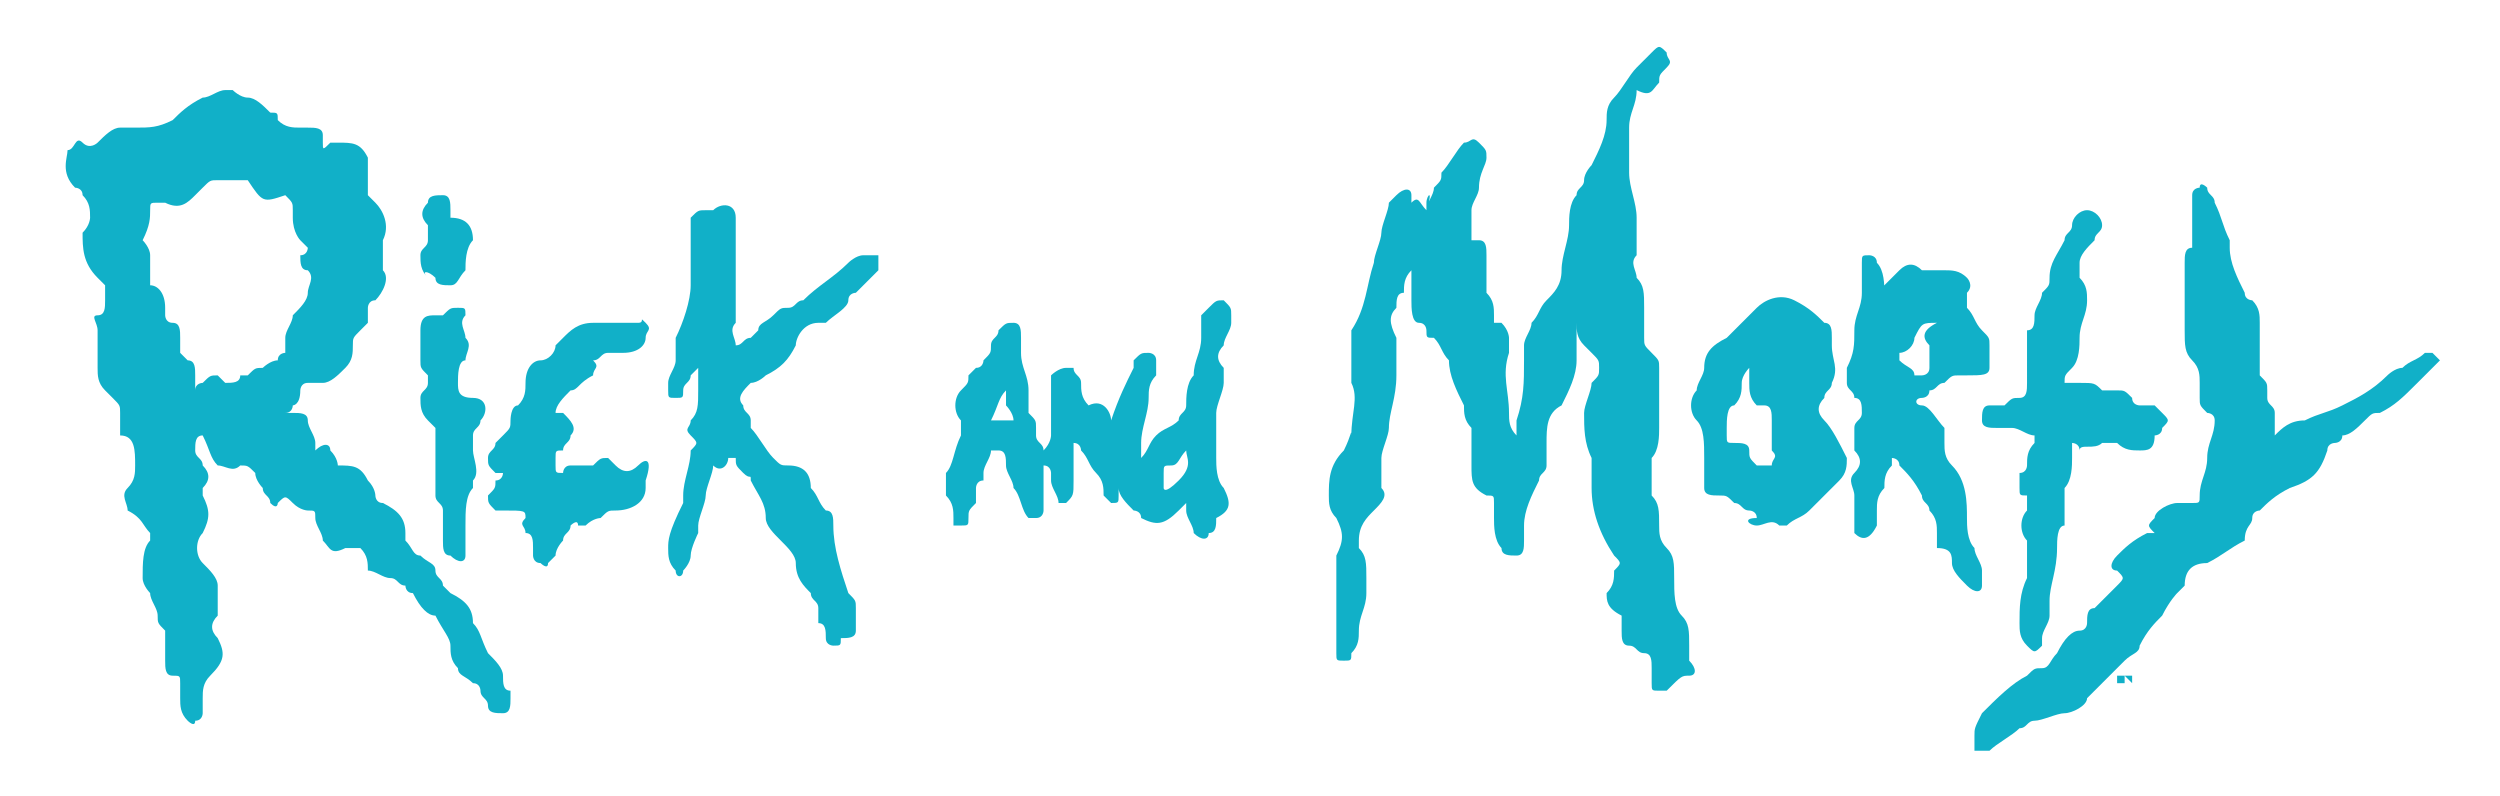 <?xml version="1.0" encoding="utf-8"?>
<!-- Generator: Adobe Illustrator 25.0.1, SVG Export Plug-In . SVG Version: 6.00 Build 0)  -->
<svg version="1.1" id="Layer_1" xmlns="http://www.w3.org/2000/svg" xmlns:xlink="http://www.w3.org/1999/xlink" x="0px" y="0px"
	 viewBox="0 0 33.3 10.6" style="enable-background:new 0 0 33.3 10.6;" xml:space="preserve">
<style type="text/css">
	.st0{fill:#11B0C8;}
</style>
<g>
	<path class="st0" d="M22.5,8.6c0-0.2,0-0.3-0.1-0.4c-0.1-0.1-0.1-0.3-0.1-0.5v0c0-0.2,0-0.3-0.1-0.4c-0.1-0.1-0.1-0.2-0.1-0.3
		c0-0.2,0-0.3-0.1-0.4C22,6.4,22,6.2,22,6.1c0.1-0.1,0.1-0.3,0.1-0.4c0-0.1,0-0.2,0-0.3c0-0.1,0-0.2,0-0.2c0-0.1,0-0.2,0-0.3
		c0-0.1,0-0.1-0.1-0.2c-0.1-0.1-0.1-0.1-0.1-0.2c0-0.1,0-0.2,0-0.3c0,0,0,0,0-0.1c0-0.2,0-0.3-0.1-0.4c0-0.1-0.1-0.2,0-0.3
		c0-0.2,0-0.3,0-0.5c0-0.2-0.1-0.4-0.1-0.6c0-0.1,0-0.1,0-0.2c0-0.1,0-0.3,0-0.4c0-0.2,0.1-0.3,0.1-0.5C22,1.3,22,1.2,22.1,1.1
		c0-0.1,0-0.1,0.1-0.2s0-0.1,0-0.2c-0.1-0.1-0.1-0.1-0.2,0s-0.1,0.1-0.2,0.2c-0.1,0.1-0.2,0.3-0.3,0.4c-0.1,0.1-0.1,0.2-0.1,0.3
		c0,0.2-0.1,0.4-0.2,0.6c0,0-0.1,0.1-0.1,0.2c0,0.1-0.1,0.1-0.1,0.2c-0.1,0.1-0.1,0.3-0.1,0.4c0,0.2-0.1,0.4-0.1,0.6
		c0,0.2-0.1,0.3-0.2,0.4c-0.1,0.1-0.1,0.2-0.2,0.3c0,0.1-0.1,0.2-0.1,0.3c0,0.1,0,0.1,0,0.2c0,0.3,0,0.5-0.1,0.8c0,0.1,0,0.1,0,0.2
		h0c-0.1-0.1-0.1-0.2-0.1-0.3c0-0.3-0.1-0.5,0-0.8c0-0.1,0-0.2,0-0.2s0-0.1-0.1-0.2c0,0,0,0-0.1,0c0,0,0-0.1,0-0.1
		c0-0.1,0-0.2-0.1-0.3c0-0.1,0-0.1,0-0.2c0-0.1,0-0.2,0-0.3c0-0.1,0-0.2-0.1-0.2c0,0,0,0-0.1,0c0,0,0-0.1,0-0.1c0-0.1,0-0.2,0-0.3
		s0.1-0.2,0.1-0.3c0-0.2,0.1-0.3,0.1-0.4c0-0.1,0-0.1-0.1-0.2s-0.1,0-0.2,0c-0.1,0.1-0.2,0.3-0.3,0.4c0,0.1,0,0.1-0.1,0.2
		c0,0.1-0.1,0.2-0.1,0.3C19.1,2.5,19,2.6,19,2.7c0,0,0,0,0,0.1c-0.1-0.1-0.1-0.2-0.2-0.1c0,0,0,0,0-0.1c0-0.1-0.1-0.1-0.2,0
		c0,0-0.1,0.1-0.1,0.1c0,0.1-0.1,0.3-0.1,0.4c0,0.1-0.1,0.3-0.1,0.4c-0.1,0.3-0.1,0.6-0.3,0.9c0,0,0,0.1,0,0.1c0,0.2,0,0.4,0,0.6
		c0.1,0.2,0,0.4,0,0.7C18,5.7,18,5.8,17.9,6c-0.2,0.2-0.2,0.4-0.2,0.6c0,0.1,0,0.2,0.1,0.3c0.1,0.2,0.1,0.3,0,0.5c0,0,0,0.1,0,0.1
		c0,0.1,0,0.2,0,0.3c0,0,0,0.1,0,0.2c0,0.2,0,0.4,0,0.6c0,0,0,0.1,0,0.1c0,0.1,0,0.1,0.1,0.1s0.1,0,0.1-0.1c0.1-0.1,0.1-0.2,0.1-0.3
		c0-0.2,0.1-0.3,0.1-0.5c0-0.1,0-0.2,0-0.2c0-0.2,0-0.3-0.1-0.4c0,0,0-0.1,0-0.1c0-0.2,0.1-0.3,0.2-0.4c0.1-0.1,0.2-0.2,0.1-0.3
		c0,0,0-0.1,0-0.1c0-0.1,0-0.2,0-0.3c0-0.1,0.1-0.3,0.1-0.4c0-0.2,0.1-0.4,0.1-0.7c0-0.2,0-0.3,0-0.5c-0.1-0.2-0.1-0.3,0-0.4
		c0-0.1,0-0.2,0.1-0.2c0-0.1,0-0.2,0.1-0.3c0,0.1,0,0.1,0,0.1c0,0.1,0,0.2,0,0.3c0,0.1,0,0.3,0.1,0.3c0.1,0,0.1,0.1,0.1,0.1
		c0,0.1,0,0.1,0.1,0.1c0.1,0.1,0.1,0.2,0.2,0.3v0c0,0.2,0.1,0.4,0.2,0.6c0,0.1,0,0.2,0.1,0.3c0,0.1,0,0.1,0,0.2c0,0.1,0,0.2,0,0.3
		c0,0.2,0,0.3,0.2,0.4c0.1,0,0.1,0,0.1,0.1c0,0.1,0,0.1,0,0.2c0,0.1,0,0.3,0.1,0.4c0,0.1,0.1,0.1,0.2,0.1c0.1,0,0.1-0.1,0.1-0.2
		c0-0.1,0-0.2,0-0.2c0-0.2,0.1-0.4,0.2-0.6c0-0.1,0.1-0.1,0.1-0.2c0-0.1,0-0.2,0-0.3c0-0.2,0-0.4,0.2-0.5l0,0
		c0.1-0.2,0.2-0.4,0.2-0.6c0-0.2,0-0.3,0-0.5c0,0,0-0.1,0-0.1c0,0,0,0.1,0,0.1c0,0.1,0,0.2,0.1,0.3c0,0,0,0,0.1,0.1
		c0.1,0.1,0.1,0.1,0.1,0.2c0,0.1,0,0.1-0.1,0.2c0,0.1-0.1,0.3-0.1,0.4c0,0.2,0,0.4,0.1,0.6c0,0,0,0.1,0,0.1c0,0.1,0,0.2,0,0.3
		c0,0.3,0.1,0.6,0.3,0.9c0.1,0.1,0.1,0.1,0,0.2c0,0.1,0,0.2-0.1,0.3c0,0.1,0,0.2,0.2,0.3l0,0c0,0.1,0,0.1,0,0.2c0,0.1,0,0.2,0.1,0.2
		c0.1,0,0.1,0.1,0.2,0.1c0.1,0,0.1,0.1,0.1,0.2s0,0.1,0,0.2c0,0.1,0,0.1,0.1,0.1c0,0,0.1,0,0.1,0h0l0,0C22.4,9,22.4,9,22.5,9
		c0.1,0,0.1-0.1,0-0.2C22.5,8.7,22.5,8.7,22.5,8.6"/>
	<path class="st0" d="M6.7,9c0-0.1-0.1-0.2-0.2-0.3C6.4,8.5,6.4,8.4,6.3,8.3C6.3,8.1,6.2,8,6,7.9C6,7.9,6,7.9,5.9,7.8
		c0-0.1-0.1-0.1-0.1-0.2c0-0.1-0.1-0.1-0.2-0.2c-0.1,0-0.1-0.1-0.2-0.2c0,0,0-0.1,0-0.1c0-0.2-0.1-0.3-0.3-0.4
		c-0.1,0-0.1-0.1-0.1-0.1C5,6.6,5,6.5,4.9,6.4C4.8,6.2,4.7,6.2,4.5,6.2h0c0,0,0-0.1-0.1-0.2C4.4,5.9,4.3,5.9,4.2,6h0c0,0,0,0,0-0.1
		c0-0.1-0.1-0.2-0.1-0.3c0-0.1-0.1-0.1-0.2-0.1c0,0-0.1,0-0.1,0c0.1,0,0.1-0.1,0.1-0.1C3.9,5.4,4,5.4,4,5.2c0,0,0-0.1,0.1-0.1
		c0,0,0.1,0,0.2,0c0.1,0,0.2-0.1,0.3-0.2c0.1-0.1,0.1-0.2,0.1-0.3c0-0.1,0-0.1,0.1-0.2c0,0,0.1-0.1,0.1-0.1c0-0.1,0-0.1,0-0.2
		C4.9,4.1,4.9,4,5,4c0.1-0.1,0.2-0.3,0.1-0.4c0-0.1,0-0.3,0-0.4C5.2,3,5.1,2.8,5,2.7c0,0-0.1-0.1-0.1-0.1c0,0,0-0.1,0-0.1
		c0-0.1,0-0.2,0-0.3c0,0,0-0.1,0-0.1C4.8,1.9,4.7,1.9,4.5,1.9c0,0-0.1,0-0.1,0C4.3,2,4.3,2,4.3,1.9c0,0,0-0.1,0-0.1
		c0-0.1-0.1-0.1-0.2-0.1c0,0-0.1,0-0.1,0c-0.1,0-0.2,0-0.3-0.1C3.7,1.5,3.7,1.5,3.6,1.5C3.5,1.4,3.4,1.3,3.3,1.3
		c-0.1,0-0.2-0.1-0.2-0.1c0,0-0.1,0-0.1,0c-0.1,0-0.2,0.1-0.3,0.1C2.5,1.4,2.4,1.5,2.3,1.6C2.1,1.7,2,1.7,1.8,1.7h0
		c-0.1,0-0.2,0-0.2,0c-0.1,0-0.2,0.1-0.3,0.2c0,0-0.1,0.1-0.2,0S1,2,0.9,2C0.9,2.1,0.8,2.3,1,2.5c0,0,0.1,0,0.1,0.1
		c0.1,0.1,0.1,0.2,0.1,0.3c0,0,0,0.1-0.1,0.2c0,0.2,0,0.4,0.2,0.6c0,0,0.1,0.1,0.1,0.1C1.4,3.8,1.4,3.9,1.4,4c0,0.1,0,0.2-0.1,0.2
		s0,0.1,0,0.2c0,0,0,0.1,0,0.1c0,0.1,0,0.1,0,0.2c0,0.1,0,0.1,0,0.2c0,0.1,0,0.2,0.1,0.3c0,0,0.1,0.1,0.1,0.1
		c0.1,0.1,0.1,0.1,0.1,0.2c0,0.1,0,0.2,0,0.3C1.8,5.8,1.8,6,1.8,6.2c0,0.1,0,0.2-0.1,0.3c-0.1,0.1,0,0.2,0,0.3C1.9,6.9,1.9,7,2,7.1
		c0,0.1,0,0.1,0,0.1C1.9,7.3,1.9,7.5,1.9,7.7C1.9,7.8,2,7.9,2,7.9C2,8,2.1,8.1,2.1,8.2c0,0.1,0,0.1,0.1,0.2c0,0,0,0,0,0.1
		c0,0.1,0,0.2,0,0.3c0,0.1,0,0.2,0.1,0.2C2.4,9,2.4,9,2.4,9.1s0,0.1,0,0.2c0,0.1,0,0.2,0.1,0.3c0,0,0.1,0.1,0.1,0
		c0.1,0,0.1-0.1,0.1-0.1c0-0.1,0-0.1,0-0.2c0-0.1,0-0.2,0.1-0.3l0,0C3,8.8,3,8.7,2.9,8.5c-0.1-0.1-0.1-0.2,0-0.3c0-0.1,0-0.1,0-0.2
		c0-0.1,0-0.1,0-0.2c0-0.1-0.1-0.2-0.2-0.3c-0.1-0.1-0.1-0.3,0-0.4v0c0.1-0.2,0.1-0.3,0-0.5c0,0,0-0.1,0-0.1c0.1-0.1,0.1-0.2,0-0.3
		c0-0.1-0.1-0.1-0.1-0.2c0-0.1,0-0.2,0.1-0.2C2.8,6,2.8,6.1,2.9,6.2C3,6.2,3.1,6.3,3.2,6.2c0.1,0,0.1,0,0.2,0.1
		c0,0.1,0.1,0.2,0.1,0.2c0,0.1,0.1,0.1,0.1,0.2c0.1,0.1,0.1,0,0.1,0c0.1-0.1,0.1-0.1,0.2,0C4,6.8,4.1,6.8,4.1,6.8
		c0.1,0,0.1,0,0.1,0.1c0,0.1,0.1,0.2,0.1,0.3c0.1,0.1,0.1,0.2,0.3,0.1c0,0,0,0,0.1,0c0.1,0,0.1,0,0.1,0c0.1,0.1,0.1,0.2,0.1,0.3
		C5,7.6,5.1,7.7,5.2,7.7c0.1,0,0.1,0.1,0.2,0.1c0,0,0,0.1,0.1,0.1c0.1,0.2,0.2,0.3,0.3,0.3l0,0C5.9,8.4,6,8.5,6,8.6
		C6,8.7,6,8.8,6.1,8.9c0,0.1,0.1,0.1,0.2,0.2c0.1,0,0.1,0.1,0.1,0.1c0,0.1,0.1,0.1,0.1,0.2c0,0.1,0.1,0.1,0.2,0.1s0.1-0.1,0.1-0.2
		c0,0,0-0.1,0-0.1C6.7,9.2,6.7,9.1,6.7,9 M3.7,4.8C3.7,4.8,3.7,4.8,3.7,4.8c-0.1,0-0.2,0.1-0.2,0.1c-0.1,0-0.1,0-0.2,0.1
		C3.3,5,3.2,5,3.2,5c0,0.1-0.1,0.1-0.2,0.1c0,0,0,0-0.1-0.1C2.8,5,2.8,5,2.7,5.1c0,0-0.1,0-0.1,0.1c0-0.1,0-0.1,0-0.1
		c0,0,0-0.1,0-0.1c0-0.1,0-0.2-0.1-0.2c0,0-0.1-0.1-0.1-0.1c0-0.1,0-0.1,0-0.2c0-0.1,0-0.2-0.1-0.2c-0.1,0-0.1-0.1-0.1-0.1
		c0,0,0-0.1,0-0.1c0-0.2-0.1-0.3-0.2-0.3c0,0,0,0,0-0.1c0-0.1,0-0.2,0-0.3c0-0.1-0.1-0.2-0.1-0.2C2,3,2,2.9,2,2.8
		c0-0.1,0-0.1,0.1-0.1c0,0,0,0,0.1,0c0.2,0.1,0.3,0,0.4-0.1c0,0,0,0,0.1-0.1c0.1-0.1,0.1-0.1,0.2-0.1c0.1,0,0.1,0,0.2,0
		c0.1,0,0.2,0,0.2,0c0.2,0.3,0.2,0.3,0.5,0.2c0.1,0.1,0.1,0.1,0.1,0.2c0,0.1,0,0.1,0,0.1C3.9,3.1,4,3.2,4,3.2c0,0,0.1,0.1,0.1,0.1
		c0,0,0,0.1-0.1,0.1C4,3.5,4,3.6,4.1,3.6c0.1,0.1,0,0.2,0,0.3v0C4.1,4,4,4.1,3.9,4.2C3.9,4.3,3.8,4.4,3.8,4.5c0,0.1,0,0.1,0,0.2
		C3.8,4.7,3.7,4.7,3.7,4.8"/>
	<path class="st0" d="M32.4,4.7c0,0-0.1,0-0.1,0c-0.1,0.1-0.2,0.1-0.3,0.2c-0.1,0-0.2,0.1-0.2,0.1c-0.2,0.2-0.4,0.3-0.6,0.4h0
		c-0.2,0.1-0.3,0.1-0.5,0.2c-0.2,0-0.3,0.1-0.4,0.2c0,0,0-0.1,0-0.1c0-0.1,0-0.2,0-0.2c0-0.1-0.1-0.1-0.1-0.2c0,0,0-0.1,0-0.1
		c0-0.1,0-0.1-0.1-0.2c0,0,0-0.1,0-0.1c0-0.2,0-0.4,0-0.6c0-0.1,0-0.2-0.1-0.3c0,0-0.1,0-0.1-0.1c-0.1-0.2-0.2-0.4-0.2-0.6
		c0,0,0,0,0-0.1c-0.1-0.2-0.1-0.3-0.2-0.5c0-0.1-0.1-0.1-0.1-0.2c0,0-0.1-0.1-0.1,0c0,0-0.1,0-0.1,0.1c0,0.1,0,0.1,0,0.2
		c0,0.2,0,0.3,0,0.5c-0.1,0-0.1,0.1-0.1,0.2c0,0.1,0,0.2,0,0.3c0,0.1,0,0.1,0,0.2c0,0.1,0,0.3,0,0.4c0,0.2,0,0.3,0.1,0.4
		c0.1,0.1,0.1,0.2,0.1,0.3c0,0.1,0,0.1,0,0.2s0,0.1,0.1,0.2c0,0,0.1,0,0.1,0.1c0,0.2-0.1,0.3-0.1,0.5c0,0.2-0.1,0.3-0.1,0.5
		c0,0.1,0,0.1-0.1,0.1c0,0-0.1,0-0.2,0c-0.1,0-0.3,0.1-0.3,0.2c-0.1,0.1-0.1,0.1,0,0.2v0v0c0,0,0,0-0.1,0c-0.2,0.1-0.3,0.2-0.4,0.3
		c-0.1,0.1-0.1,0.2,0,0.2c0.1,0.1,0.1,0.1,0,0.2c-0.1,0.1-0.2,0.2-0.3,0.3c-0.1,0-0.1,0.1-0.1,0.2c0,0,0,0.1-0.1,0.1
		c-0.1,0-0.2,0.1-0.3,0.3c-0.1,0.1-0.1,0.2-0.2,0.2c-0.1,0-0.1,0-0.2,0.1c-0.2,0.1-0.4,0.3-0.6,0.5c-0.1,0.2-0.1,0.2-0.1,0.3
		c0,0.1,0,0.1,0,0.2c0.1,0,0.1,0,0.2,0l0,0c0.1-0.1,0.3-0.2,0.4-0.3c0.1,0,0.1-0.1,0.2-0.1c0.1,0,0.3-0.1,0.4-0.1
		c0.1,0,0.3-0.1,0.3-0.2c0.1-0.1,0.3-0.3,0.4-0.4c0,0,0,0,0.1-0.1c0.1-0.1,0.2-0.1,0.2-0.2c0.1-0.2,0.2-0.3,0.3-0.4
		C28.9,8,29,7.9,29,7.9c0,0,0.1-0.1,0.1-0.1c0-0.2,0.1-0.3,0.3-0.3c0.2-0.1,0.3-0.2,0.5-0.3C29.9,7,30,7,30,6.9
		c0-0.1,0.1-0.1,0.1-0.1c0.1-0.1,0.2-0.2,0.4-0.3c0.3-0.1,0.4-0.2,0.5-0.5c0-0.1,0.1-0.1,0.1-0.1c0,0,0.1,0,0.1-0.1
		c0.1,0,0.2-0.1,0.3-0.2c0.1-0.1,0.1-0.1,0.2-0.1c0.2-0.1,0.3-0.2,0.5-0.4c0.1-0.1,0.2-0.2,0.3-0.3C32.5,4.8,32.5,4.8,32.4,4.7"/>
	<path class="st0" d="M16.3,6.5c-0.1-0.1-0.1-0.3-0.1-0.4c0-0.1,0-0.2,0-0.3c0-0.1,0-0.2,0-0.3c0-0.1,0.1-0.3,0.1-0.4
		c0-0.1,0-0.1,0-0.2c-0.1-0.1-0.1-0.2,0-0.3c0-0.1,0.1-0.2,0.1-0.3c0,0,0-0.1,0-0.1c0-0.1,0-0.1-0.1-0.2c-0.1,0-0.1,0-0.2,0.1
		c0,0-0.1,0.1-0.1,0.1C16,4.4,16,4.5,16,4.5c0,0.2-0.1,0.3-0.1,0.5v0c-0.1,0.1-0.1,0.3-0.1,0.4c0,0.1-0.1,0.1-0.1,0.2
		c-0.1,0.1-0.2,0.1-0.3,0.2c-0.1,0.1-0.1,0.2-0.2,0.3c0-0.1,0-0.1,0-0.2c0-0.2,0.1-0.4,0.1-0.6c0-0.1,0-0.2,0.1-0.3
		c0-0.1,0-0.1,0-0.2c0-0.1-0.1-0.1-0.1-0.1c-0.1,0-0.1,0-0.2,0.1c0,0,0,0,0,0.1c-0.1,0.2-0.2,0.4-0.3,0.7c0-0.1-0.1-0.3-0.3-0.2
		c-0.1-0.1-0.1-0.2-0.1-0.3c0-0.1-0.1-0.1-0.1-0.2c0,0-0.1,0-0.1,0C14.1,4.9,14,5,14,5c0,0.1,0,0.1,0,0.2c0,0.1,0,0.2,0,0.3
		s0,0.2,0,0.3C14,5.8,14,5.9,13.9,6c0-0.1-0.1-0.1-0.1-0.2c0,0,0-0.1,0-0.1c0-0.1,0-0.1-0.1-0.2c0-0.1,0-0.2,0-0.2c0,0,0-0.1,0-0.1
		c0-0.2-0.1-0.3-0.1-0.5c0-0.1,0-0.1,0-0.2c0-0.1,0-0.2-0.1-0.2c-0.1,0-0.1,0-0.2,0.1c0,0.1-0.1,0.1-0.1,0.2c0,0.1,0,0.1-0.1,0.2
		c0,0,0,0.1-0.1,0.1C13,4.9,12.9,5,12.9,5c0,0.1,0,0.1-0.1,0.2c-0.1,0.1-0.1,0.3,0,0.4c0,0.1,0,0.1,0,0.2c-0.1,0.2-0.1,0.4-0.2,0.5
		c0,0,0,0.1,0,0.1c0,0.1,0,0.2,0,0.2c0.1,0.1,0.1,0.2,0.1,0.3c0,0,0,0,0,0.1C12.6,7,12.7,7,12.8,7s0.1,0,0.1-0.1
		c0-0.1,0-0.1,0.1-0.2C13,6.7,13,6.6,13,6.6c0-0.1,0-0.1,0-0.1c0,0,0-0.1,0.1-0.1c0,0,0-0.1,0-0.1c0-0.1,0.1-0.2,0.1-0.3
		c0,0,0,0,0.1,0c0.1,0,0.1,0.1,0.1,0.2c0,0.1,0.1,0.2,0.1,0.3c0.1,0.1,0.1,0.3,0.2,0.4l0,0c0,0,0.1,0,0.1,0c0.1,0,0.1-0.1,0.1-0.1
		c0-0.1,0-0.3,0-0.4c0-0.1,0-0.2,0-0.2C14,6.2,14,6.3,14,6.3c0,0,0,0.1,0,0.1c0,0.1,0.1,0.2,0.1,0.3c0,0,0.1,0,0.1,0
		c0.1-0.1,0.1-0.1,0.1-0.3c0,0,0-0.1,0-0.1c0-0.1,0-0.2,0-0.3c0,0,0-0.1,0-0.1c0.1,0,0.1,0.1,0.1,0.1c0.1,0.1,0.1,0.2,0.2,0.3
		c0.1,0.1,0.1,0.2,0.1,0.3c0,0,0.1,0.1,0.1,0.1c0.1,0,0.1,0,0.1-0.1c0,0,0-0.1,0-0.1l0,0v0c0,0.1,0.1,0.2,0.2,0.3c0,0,0.1,0,0.1,0.1
		c0.2,0.1,0.3,0.1,0.5-0.1c0,0,0,0,0.1-0.1c0,0.1,0,0.1,0,0.1c0,0.1,0.1,0.2,0.1,0.3c0.1,0.1,0.2,0.1,0.2,0c0.1,0,0.1-0.1,0.1-0.2
		C16.4,6.8,16.4,6.7,16.3,6.5 M13.2,5.6c0.1-0.2,0.1-0.3,0.2-0.4h0c0,0.1,0,0.2,0,0.2s0.1,0.1,0.1,0.2L13.2,5.6L13.2,5.6z M15.7,6.4
		C15.7,6.4,15.7,6.4,15.7,6.4c-0.2,0.2-0.2,0.1-0.2,0.1s0-0.1,0-0.2c0-0.1,0-0.1,0.1-0.1c0.1,0,0.1-0.1,0.2-0.2
		C15.8,6.1,15.9,6.2,15.7,6.4"/>
	<path class="st0" d="M11.7,3.4c-0.1,0-0.2,0-0.2,0c-0.1,0-0.2,0.1-0.2,0.1c-0.2,0.2-0.4,0.3-0.6,0.5c-0.1,0-0.1,0.1-0.2,0.1
		s-0.1,0-0.2,0.1c-0.1,0.1-0.2,0.1-0.2,0.2c0,0-0.1,0.1-0.1,0.1c-0.1,0-0.1,0.1-0.2,0.1c0-0.1-0.1-0.2,0-0.3c0,0,0-0.1,0-0.1
		c0-0.1,0-0.2,0-0.3c0,0,0-0.1,0-0.1c0-0.1,0-0.1,0-0.2c0-0.1,0-0.2,0-0.2c0,0,0-0.1,0-0.1c0-0.1,0-0.3,0-0.4c0-0.2-0.2-0.2-0.3-0.1
		c0,0,0,0-0.1,0c-0.1,0-0.1,0-0.2,0.1c0,0,0,0.1,0,0.1c0,0.1,0,0.1,0,0.2c0,0.2,0,0.4,0,0.6c0,0.2-0.1,0.5-0.2,0.7
		C9,4.5,9,4.5,9,4.6c0,0.1,0,0.1,0,0.2c0,0.1-0.1,0.2-0.1,0.3c0,0,0,0.1,0,0.1c0,0.1,0,0.1,0.1,0.1c0.1,0,0.1,0,0.1-0.1
		s0.1-0.1,0.1-0.2c0,0,0,0,0.1-0.1h0c0,0.1,0,0.1,0,0.2s0,0.1,0,0.1c0,0.2,0,0.3-0.1,0.4c0,0.1-0.1,0.1,0,0.2c0.1,0.1,0.1,0.1,0,0.2
		c0,0.2-0.1,0.4-0.1,0.6c0,0,0,0.1,0,0.1C8.9,7.1,8.9,7.2,8.9,7.3s0,0.2,0.1,0.3c0,0.1,0.1,0.1,0.1,0c0,0,0.1-0.1,0.1-0.2
		c0-0.1,0.1-0.3,0.1-0.3c0,0,0-0.1,0-0.1c0-0.1,0.1-0.3,0.1-0.4s0.1-0.3,0.1-0.4c0.1,0.1,0.2,0,0.2-0.1c0,0,0,0,0.1,0
		c0,0.1,0,0.1,0.1,0.2S10,6.3,10,6.4l0,0c0.1,0.2,0.2,0.3,0.2,0.5c0,0.1,0.1,0.2,0.2,0.3c0.1,0.1,0.2,0.2,0.2,0.3
		c0,0.2,0.1,0.3,0.2,0.4c0,0.1,0.1,0.1,0.1,0.2c0,0.1,0,0.1,0,0.2C11,8.3,11,8.4,11,8.5c0,0.1,0.1,0.1,0.1,0.1c0.1,0,0.1,0,0.1-0.1
		v0c0.1,0,0.2,0,0.2-0.1c0-0.1,0-0.2,0-0.3c0-0.1,0-0.1-0.1-0.2c-0.1-0.3-0.2-0.6-0.2-0.9c0-0.1,0-0.2-0.1-0.2
		c-0.1-0.1-0.1-0.2-0.2-0.3c0-0.2-0.1-0.3-0.3-0.3c-0.1,0-0.1,0-0.2-0.1c-0.1-0.1-0.2-0.3-0.3-0.4c0,0,0,0,0-0.1
		c0-0.1-0.1-0.1-0.1-0.2c-0.1-0.1,0-0.2,0.1-0.3c0.1,0,0.2-0.1,0.2-0.1c0.2-0.1,0.3-0.2,0.4-0.4c0-0.1,0.1-0.3,0.3-0.3
		c0,0,0.1,0,0.1,0c0.1-0.1,0.3-0.2,0.3-0.3c0-0.1,0.1-0.1,0.1-0.1c0.1-0.1,0.2-0.2,0.3-0.3c0,0,0-0.1,0-0.1
		C11.7,3.4,11.7,3.4,11.7,3.4"/>
	<path class="st0" d="M26.4,7.8c0,0,0-0.1,0-0.2c0-0.1-0.1-0.2-0.1-0.3c-0.1-0.1-0.1-0.3-0.1-0.4c0-0.2,0-0.5-0.2-0.7
		c-0.1-0.1-0.1-0.2-0.1-0.3c0-0.1,0-0.1,0-0.2c-0.1-0.1-0.2-0.3-0.3-0.3c-0.1,0-0.1-0.1,0-0.1c0,0,0.1,0,0.1-0.1
		c0.1,0,0.1-0.1,0.2-0.1c0.1-0.1,0.1-0.1,0.2-0.1c0,0,0.1,0,0.1,0C26.4,5,26.5,5,26.5,4.9c0-0.1,0-0.1,0-0.2c0,0,0-0.1,0-0.1
		c0-0.1,0-0.1-0.1-0.2c-0.1-0.1-0.1-0.2-0.2-0.3c0-0.1,0-0.1,0-0.2c0.1-0.1,0-0.2,0-0.2c-0.1-0.1-0.2-0.1-0.3-0.1
		c-0.1,0-0.2,0-0.3,0c-0.1-0.1-0.2-0.1-0.3,0c-0.1,0.1-0.2,0.2-0.3,0.3c0,0,0,0,0,0.1C25.1,4,25.1,4,25.1,3.9c0-0.1,0-0.3-0.1-0.4
		c0-0.1-0.1-0.1-0.1-0.1c-0.1,0-0.1,0-0.1,0.1c0,0,0,0.1,0,0.1c0,0.1,0,0.2,0,0.3c0,0.2-0.1,0.3-0.1,0.5s0,0.3-0.1,0.5
		c0,0.1,0,0.1,0,0.2c0,0.1,0.1,0.1,0.1,0.2c0.1,0,0.1,0.1,0.1,0.2c0,0.1-0.1,0.1-0.1,0.2c0,0.1,0,0.2,0,0.3c0.1,0.1,0.1,0.2,0,0.3
		s0,0.2,0,0.3c0,0.1,0,0.2,0,0.3c0,0,0,0.1,0,0.1c0,0,0,0.1,0,0.1c0.1,0.1,0.2,0.1,0.3-0.1c0-0.1,0-0.2,0-0.2c0-0.1,0-0.2,0.1-0.3
		c0-0.1,0-0.2,0.1-0.3c0-0.1,0-0.1,0-0.1c0,0,0.1,0,0.1,0.1c0.1,0.1,0.2,0.2,0.3,0.4c0,0.1,0.1,0.1,0.1,0.2c0.1,0.1,0.1,0.2,0.1,0.3
		c0,0.1,0,0.1,0,0.2C26,7.3,26,7.4,26,7.5c0,0.1,0.1,0.2,0.2,0.3C26.3,7.9,26.4,7.9,26.4,7.8 M25.7,4.9c0,0.1-0.1,0.1-0.1,0.1
		c0,0,0,0-0.1,0c0-0.1-0.1-0.1-0.2-0.2c0,0,0-0.1,0-0.1c0.1,0,0.2-0.1,0.2-0.2c0.1-0.2,0.1-0.2,0.3-0.2c-0.2,0.1-0.2,0.2-0.1,0.3
		C25.7,4.8,25.7,4.8,25.7,4.9"/>
	<path class="st0" d="M26.5,5.4c-0.1,0-0.1,0.1-0.1,0.2c0,0.1,0.1,0.1,0.2,0.1c0.1,0,0.1,0,0.2,0c0.1,0,0.2,0.1,0.3,0.1
		c0,0,0,0,0,0.1C27,6,27,6.1,27,6.2c0,0,0,0.1-0.1,0.1c0,0.1,0,0.1,0,0.2c0,0.1,0,0.1,0.1,0.1c0,0.1,0,0.1,0,0.2
		c-0.1,0.1-0.1,0.3,0,0.4c0,0,0,0,0,0.1c0,0.2,0,0.3,0,0.4c-0.1,0.2-0.1,0.4-0.1,0.6c0,0.1,0,0.2,0.1,0.3c0.1,0.1,0.1,0.1,0.2,0
		c0,0,0,0,0-0.1c0-0.1,0.1-0.2,0.1-0.3c0-0.1,0-0.1,0-0.2c0-0.2,0.1-0.4,0.1-0.7c0-0.1,0-0.3,0.1-0.3c0,0,0-0.1,0-0.1
		c0-0.1,0-0.2,0-0.3c0,0,0-0.1,0-0.1c0.1-0.1,0.1-0.3,0.1-0.4c0-0.1,0-0.1,0-0.2l0,0c0,0,0.1,0,0.1,0.1C27.7,5.9,27.9,6,28,5.9
		c0.1,0,0.1,0,0.2,0c0.1,0.1,0.2,0.1,0.3,0.1c0.1,0,0.2,0,0.2-0.2c0,0,0.1,0,0.1-0.1c0.1-0.1,0.1-0.1,0-0.2c0,0-0.1-0.1-0.1-0.1
		c-0.1,0-0.1,0-0.2,0c0,0-0.1,0-0.1-0.1c-0.1-0.1-0.1-0.1-0.2-0.1c-0.1,0-0.1,0-0.2,0c-0.1-0.1-0.1-0.1-0.3-0.1c-0.1,0-0.1,0-0.2,0
		c0-0.1,0-0.1,0.1-0.2c0.1-0.1,0.1-0.3,0.1-0.4c0-0.2,0.1-0.3,0.1-0.5v0c0-0.1,0-0.2-0.1-0.3c0-0.1,0-0.1,0-0.2s0.1-0.2,0.2-0.3
		c0-0.1,0.1-0.1,0.1-0.2c0-0.1-0.1-0.2-0.2-0.2c-0.1,0-0.2,0.1-0.2,0.2c0,0.1-0.1,0.1-0.1,0.2c-0.1,0.2-0.2,0.3-0.2,0.5
		c0,0.1,0,0.1-0.1,0.2c0,0.1-0.1,0.2-0.1,0.3c0,0.1,0,0.2-0.1,0.2C27,4.9,27,5,27,5.1c0,0.1,0,0.2-0.1,0.2c-0.1,0-0.1,0-0.2,0.1
		C26.7,5.4,26.6,5.4,26.5,5.4C26.5,5.4,26.5,5.4,26.5,5.4"/>
	<path class="st0" d="M8.5,6.2c-0.1,0.1-0.2,0.1-0.3,0c0,0-0.1-0.1-0.1-0.1C8,6.1,8,6.1,7.9,6.2c0,0-0.1,0-0.1,0c-0.1,0-0.1,0-0.2,0
		c-0.1,0-0.1,0.1-0.1,0.1c-0.1,0-0.1,0-0.1-0.1c0,0,0-0.1,0-0.1c0-0.1,0-0.1,0.1-0.1c0-0.1,0.1-0.1,0.1-0.2c0.1-0.1,0-0.2-0.1-0.3
		c0,0,0,0-0.1,0c0-0.1,0.1-0.2,0.2-0.3C7.7,5.2,7.7,5.1,7.9,5C7.9,4.9,8,4.9,7.9,4.8c0.1,0,0.1-0.1,0.2-0.1c0.1,0,0.1,0,0.2,0
		c0.2,0,0.3-0.1,0.3-0.2c0-0.1,0.1-0.1,0-0.2S8.6,4.3,8.5,4.3c-0.1,0-0.2,0-0.3,0c-0.1,0-0.1,0-0.1,0S8,4.3,7.9,4.3
		c-0.2,0-0.3,0.1-0.4,0.2c0,0-0.1,0.1-0.1,0.1c0,0.1-0.1,0.2-0.2,0.2h0C7.1,4.8,7,4.9,7,5.1c0,0.1,0,0.2-0.1,0.3
		C6.8,5.4,6.8,5.6,6.8,5.6c0,0.1,0,0.1-0.1,0.2c0,0-0.1,0.1-0.1,0.1c0,0.1-0.1,0.1-0.1,0.2c0,0.1,0,0.1,0.1,0.2c0,0,0,0,0.1,0
		c0,0,0,0.1-0.1,0.1c0,0.1,0,0.1-0.1,0.2c0,0.1,0,0.1,0.1,0.2c0,0,0.1,0,0.1,0C7,6.8,7,6.8,7,6.9C6.9,7,7,7,7,7.1
		c0.1,0,0.1,0.1,0.1,0.2c0,0,0,0.1,0,0.1c0,0,0,0.1,0.1,0.1c0,0,0.1,0.1,0.1,0c0,0,0.1-0.1,0.1-0.1c0-0.1,0.1-0.2,0.1-0.2
		c0-0.1,0.1-0.1,0.1-0.2c0,0,0.1-0.1,0.1,0c0,0,0.1,0,0.1,0C7.9,6.9,8,6.9,8,6.9c0.1-0.1,0.1-0.1,0.2-0.1c0.2,0,0.4-0.1,0.4-0.3
		c0,0,0-0.1,0-0.1C8.7,6.1,8.6,6.1,8.5,6.2"/>
	<path class="st0" d="M24.3,5.6c-0.1-0.1-0.1-0.2,0-0.3c0-0.1,0.1-0.1,0.1-0.2c0.1-0.2,0-0.3,0-0.5c0,0,0-0.1,0-0.1
		c0-0.1,0-0.2-0.1-0.2c-0.1-0.1-0.2-0.2-0.4-0.3c-0.2-0.1-0.4,0-0.5,0.1c-0.1,0.1-0.2,0.2-0.3,0.3c0,0-0.1,0.1-0.1,0.1
		c-0.2,0.1-0.3,0.2-0.3,0.4c0,0.1-0.1,0.2-0.1,0.3c-0.1,0.1-0.1,0.3,0,0.4c0.1,0.1,0.1,0.3,0.1,0.5c0,0.1,0,0.1,0,0.2
		c0,0.1,0,0.1,0,0.2c0,0.1,0.1,0.1,0.2,0.1c0.1,0,0.1,0,0.2,0.1c0.1,0,0.1,0.1,0.2,0.1c0,0,0.1,0,0.1,0.1C23.2,6.9,23.3,7,23.4,7
		c0.1,0,0.2-0.1,0.3,0c0,0,0.1,0,0.1,0c0.1-0.1,0.2-0.1,0.3-0.2c0.1-0.1,0.3-0.3,0.4-0.4c0.1-0.1,0.1-0.2,0.1-0.3
		C24.5,5.9,24.4,5.7,24.3,5.6 M23.6,6c0.1,0.1,0,0.1,0,0.2c-0.1,0-0.1,0-0.2,0c-0.1-0.1-0.1-0.1-0.1-0.2c0-0.1-0.1-0.1-0.2-0.1
		c-0.1,0-0.1,0-0.1-0.1c0,0,0-0.1,0-0.1c0-0.1,0-0.3,0.1-0.3c0.1-0.1,0.1-0.2,0.1-0.3c0-0.1,0.1-0.2,0.1-0.2c0,0.1,0,0.1,0,0.2
		c0,0.1,0,0.2,0.1,0.3c0,0,0.1,0,0.1,0c0.1,0,0.1,0.1,0.1,0.2c0,0,0,0.1,0,0.1C23.6,5.8,23.6,5.9,23.6,6"/>
	<path class="st0" d="M6.1,5.1c0-0.1,0-0.3,0.1-0.3c0-0.1,0.1-0.2,0-0.3c0-0.1-0.1-0.2,0-0.3v0c0-0.1,0-0.1-0.1-0.1
		c-0.1,0-0.1,0-0.2,0.1c0,0,0,0-0.1,0c-0.1,0-0.2,0-0.2,0.2c0,0.1,0,0.3,0,0.3c0,0,0,0,0,0.1c0,0.1,0,0.1,0.1,0.2S5.7,5,5.7,5
		c0,0,0,0.1,0,0.1c0,0.1-0.1,0.1-0.1,0.2c0,0.1,0,0.2,0.1,0.3c0,0,0.1,0.1,0.1,0.1c0,0.1,0,0.2,0,0.3c0,0.1,0,0.1,0,0.2
		c0,0.1,0,0.1,0,0.2c0,0.1,0,0.1,0,0.2c0,0.1,0.1,0.1,0.1,0.2s0,0.1,0,0.2l0,0c0,0.1,0,0.1,0,0.2c0,0.1,0,0.2,0.1,0.2
		c0.1,0.1,0.2,0.1,0.2,0c0,0,0-0.1,0-0.1c0-0.1,0-0.2,0-0.3c0-0.2,0-0.4,0.1-0.5c0,0,0-0.1,0-0.1c0.1-0.1,0-0.3,0-0.4v0
		c0-0.1,0-0.1,0-0.2c0-0.1,0.1-0.1,0.1-0.2c0.1-0.1,0.1-0.3-0.1-0.3C6.1,5.3,6.1,5.2,6.1,5.1"/>
	<path class="st0" d="M5.8,3.7C5.8,3.8,5.9,3.8,6,3.8c0.1,0,0.1-0.1,0.2-0.2c0-0.1,0-0.3,0.1-0.4C6.3,3,6.2,2.9,6,2.9
		c0-0.1,0-0.1,0-0.1C6,2.7,6,2.6,5.9,2.6c-0.1,0-0.2,0-0.2,0.1c-0.1,0.1-0.1,0.2,0,0.3c0,0.1,0,0.1,0,0.2c0,0.1-0.1,0.1-0.1,0.2
		c0,0.1,0,0.2,0.1,0.3C5.6,3.6,5.7,3.6,5.8,3.7"/>
	<polyline class="st0" points="28.3,9 28.3,9 28.3,9 28.3,9.1 28.2,9.1 28.2,9 28.2,9 28.2,9 	"/>
	<polyline class="st0" points="28.3,9 28.4,9 28.4,9.1 28.5,9 28.5,9 28.5,9.1 28.5,9.1 28.5,9 28.5,9 28.5,9 28.4,9.1 28.4,9.1 
		28.3,9 28.3,9 28.3,9 28.3,9.1 28.3,9.1 	"/>
</g>
</svg>

